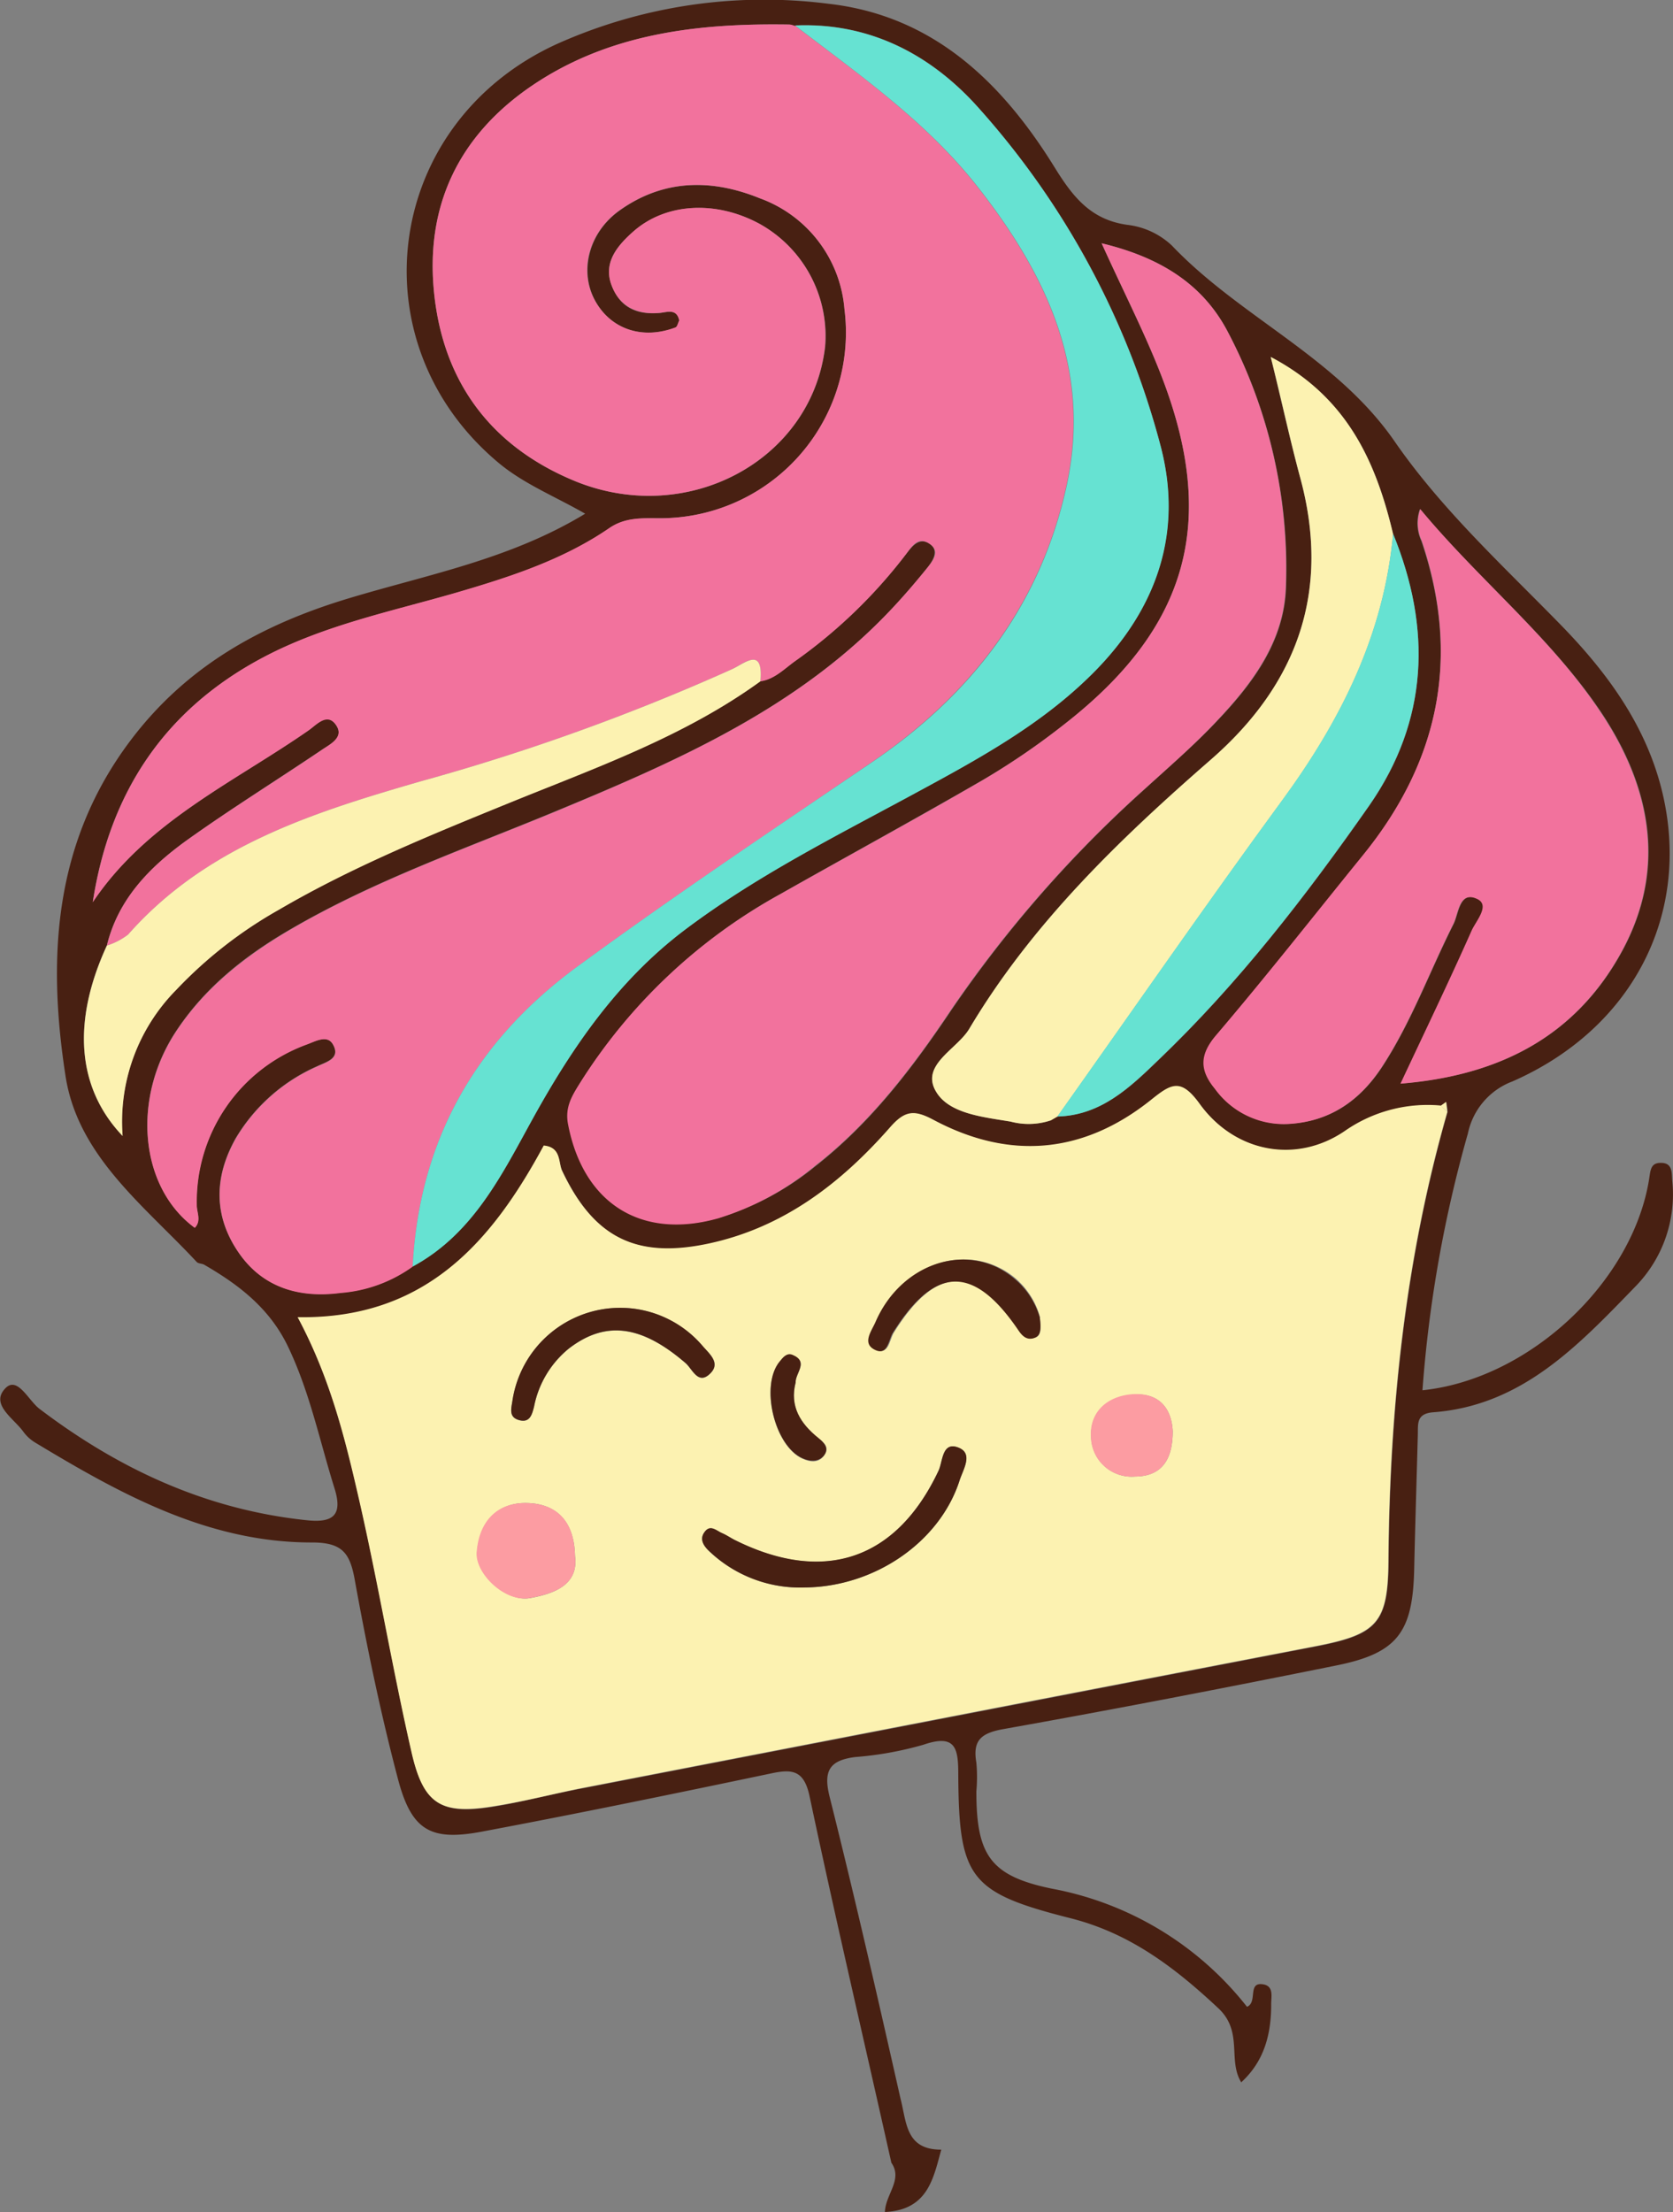 <svg id="Warstwa_1" data-name="Warstwa 1" xmlns="http://www.w3.org/2000/svg" viewBox="0 0 184.03 243.29">
  <rect x="0" y="0" width="184.03" height="243.29" fill="#808080" stroke="none"/>
  <defs>
    <style>
      .cls-1 {
        fill: #482012;
      }

      .cls-2 {
        fill: #fcf2b1;
      }

      .cls-3 {
        fill: #f2729d;
      }

      .cls-4 {
        fill: #66e2d2;
      }

      .cls-5 {
        fill: #fc9ca2;
      }
    </style>
  </defs>
  <g>
    <path class="cls-1" d="M103.54,236.43c-.88,3.19-1.48,6.63-6.2,6.86.06-1.95,2-3.56.71-5.42-3-13.43-6.15-26.85-9-40.32-.62-2.9-1.94-3-4.32-2.48-10.55,2.21-21.11,4.39-31.71,6.38-5.65,1.07-7.75-.12-9.24-5.77-1.91-7.23-3.43-14.58-4.76-21.94-.54-3-1.42-4.1-4.76-4.09-11.38,0-21-5.32-30.41-11a4.48,4.48,0,0,1-1.31-1.22c-1.08-1.47-3.66-3-1.93-4.76,1.32-1.33,2.52,1.36,3.73,2.28,8.76,6.65,18.41,11.12,29.47,12.26,2.82.29,3.9-.56,3-3.47-1.61-5.13-2.68-10.41-5-15.36-2-4.36-5.41-7-9.35-9.28-.25-.14-.65-.11-.83-.31-5.74-6.17-13.06-11.62-14.42-20.43-2-12.93-1.34-25.63,7.11-36.87,6.18-8.23,14.43-12.78,24-15.67,8.7-2.63,17.77-4.29,26.05-9.32-3.4-1.95-6.82-3.3-9.63-5.68C39,37.55,42.32,13.49,61.28,4.83A55.75,55.75,0,0,1,91.18.42c11.55,1.32,19.13,8.73,24.91,18.12,2,3.22,4,5.68,8,6.2A8.59,8.59,0,0,1,128.9,27c7.53,7.91,18.09,12.26,24.51,21.55,5.12,7.41,11.8,13.56,18.1,20,5.21,5.31,9.57,11.21,11.34,18.57,3.21,13.39-3.23,26-16.48,31.82a7.81,7.81,0,0,0-4.9,5.72,140.85,140.85,0,0,0-5,28.25c11.75-1.22,23.11-11.89,24.93-23.21.16-1,.16-1.82,1.32-1.8,1.31,0,1.16,1.17,1.23,2a14.46,14.46,0,0,1-4,11.54c-6.25,6.44-12.47,13.15-22.29,13.89-1.88.14-1.67,1.28-1.7,2.46-.13,4.95-.29,9.9-.4,14.84-.16,6.9-1.85,9.19-8.53,10.54-12.18,2.46-24.39,4.82-36.63,7-2.46.44-3.43,1.22-3,3.7a17.41,17.41,0,0,1,0,3.15c0,7,1.52,9.3,8.28,10.7a35.56,35.56,0,0,1,21.49,13c1.21-.51,0-2.77,1.79-2.47,1.21.21.85,1.41.87,2.23,0,3.27-.77,6.22-3.27,8.52l0,.06c-1.56-2.46.24-5.58-2.55-8.19-4.81-4.5-9.73-8.24-16.24-9.89-11.1-2.81-12.29-4.39-12.36-15.71,0-2.89-.2-4.63-3.85-3.37a37.55,37.55,0,0,1-7.5,1.35c-2.75.36-3.53,1.45-2.81,4.34,2.76,11,5.3,22.11,7.8,33.2C99.74,233.43,99.6,236.44,103.54,236.43Zm12.83-113.69-.07.06c4.78-.11,8-3.18,11.1-6.17,8.81-8.44,16.26-18.06,23.21-28,6.53-9.39,6.88-19.47,2.63-29.89-1.89-8-5.05-15.06-13.46-19.48,1.21,5,2.13,9.16,3.25,13.3,3.38,12.48-.31,22.71-9.85,31-10.08,8.79-19.67,18-26.57,29.61-1.37,2.29-5.49,4-3.58,7,1.48,2.34,5.18,2.69,8.14,3.19a7.69,7.69,0,0,0,4.43-.14ZM87.54,2.88l-.71-.18c-10-.16-19.84.95-28.37,6.76C50.35,15,46.65,22.86,47.8,32.67,48.92,42.25,54.15,49.08,63,52.81c12.5,5.28,26.3-2.13,27.77-14.67a14.11,14.11,0,0,0-7.18-13.5c-4.81-2.62-10.33-2.33-13.91.83-1.72,1.52-3.32,3.28-2.43,5.81s2.78,3.38,5.35,3.14c.77-.07,1.86-.52,2.13.84-.14.27-.21.68-.41.76-3.63,1.39-7.17.19-8.88-3s-.69-7.45,2.75-9.89c4.82-3.42,10.09-3.47,15.39-1.32A14.19,14.19,0,0,1,92.89,34,20.43,20.43,0,0,1,72.59,57c-1.93,0-3.81-.11-5.59,1.12-5.13,3.51-11,5.39-16.89,7.1-7.17,2.07-14.56,3.58-21.23,7.13C18.11,78.05,12.06,87.14,10.2,99.22c5.95-8.84,15.43-13.12,23.73-18.89.91-.62,2-2.06,3-.63s-.58,2.12-1.51,2.75c-5,3.36-10.06,6.52-14.93,10-4,2.91-7.5,6.43-8.74,11.54-3.84,8.33-3.32,15.65,1.73,20.94a20.61,20.61,0,0,1,5.89-16.06,47.89,47.89,0,0,1,11.3-8.82c8-4.7,16.61-8.19,25.2-11.69,9.53-3.89,19.31-7.3,27.76-13.43,1.56-.24,2.62-1.36,3.82-2.22A56,56,0,0,0,99.7,60.9c.67-.88,1.46-1.82,2.55-1.09s.36,1.88-.28,2.68c-1.22,1.51-2.49,3-3.82,4.41-10.32,11-23.8,16.86-37.39,22.47-9.67,4-19.58,7.47-28.67,12.75-5,2.88-9.46,6.37-12.68,11.22-5,7.5-4,17.25,2,21.68.75-.77.23-1.67.22-2.49a18.41,18.41,0,0,1,12.12-17.68c1-.34,2.24-1.08,2.86,0,.9,1.58-.77,1.94-1.76,2.43a19.6,19.6,0,0,0-8.93,7.91c-2.42,4.31-2.45,8.63.41,12.69,2.69,3.81,6.72,4.88,11.13,4.3a15.62,15.62,0,0,0,7.91-2.89c6.74-3.64,9.88-10.24,13.35-16.51,4.33-7.8,9.32-15,16.54-20.47,7.82-5.91,16.53-10.28,25.09-14.91,7.25-3.92,14.54-7.81,20.35-13.86,6.62-6.9,9.37-15.11,7-24.37a90,90,0,0,0-20-37.25c-5.2-5.88-12-9.48-20.23-9.13Zm70.92,118.75A15.93,15.93,0,0,0,148,124.4c-5.35,3.69-12.12,2.4-16-2.94-2.07-2.87-3.11-2.26-5.35-.46-7.42,5.94-15.54,6.68-23.93,2.21-2.1-1.12-3.13-1.07-4.77.8-5.43,6.19-11.8,11.09-20.11,12.83-7.89,1.65-12.53-.75-16-8.07-.44-.93-.12-2.56-2-2.74-5.69,10.54-13,19.12-27.07,18.88,3.6,6.72,5.23,13.4,6.76,20.08,2.1,9.19,3.65,18.51,5.75,27.7,1.34,5.92,3.33,7,9.42,5.95,3.24-.56,6.43-1.41,9.66-2q40.17-7.78,80.34-15.54c6.86-1.32,8-2.59,8.05-9.46.13-16.71,1.86-33.21,6.48-49.33,0-.36-.08-.72-.13-1.08ZM121.18,26.76c2.49,5.49,4.75,9.88,6.53,14.46,6.29,16.14,3,27.83-10.65,38.45a79.78,79.78,0,0,1-8.89,6.08C100.8,90,93.29,94.11,85.87,98.31a60.43,60.43,0,0,0-22,20.73c-.86,1.39-1.69,2.65-1.33,4.54,1.66,8.7,8,12.77,16.52,10.37a31,31,0,0,0,10.63-5.68c6.11-4.77,10.74-10.87,15-17.23a134.18,134.18,0,0,1,21.28-24.29c2.65-2.43,5.39-4.78,7.85-7.39,4-4.19,7.48-8.83,7.65-14.85A55.78,55.78,0,0,0,135,36.38C132.31,31.33,127.74,28.33,121.18,26.76Zm35,29.27a4.62,4.62,0,0,0,.17,3.47C160.67,72.21,158.35,83.68,150,94c-5.38,6.63-10.65,13.35-16.19,19.85-1.86,2.18-1.78,3.87-.13,5.88a9.35,9.35,0,0,0,8.16,3.87c4.58-.28,7.85-2.64,10.26-6.35,3.2-4.92,5.19-10.44,7.81-15.64.56-1.11.64-3.69,2.62-2.76,1.48.69-.13,2.42-.61,3.5-2.44,5.5-5.05,10.91-7.82,16.82,10.87-.88,19.1-5.19,24.17-14.25,4.95-8.84,3.57-17.68-1.72-25.94C171,70.39,162.86,64,156.23,56Z"/>
    <path class="cls-2" d="M159.21,122.27c-4.63,16.12-6.36,32.62-6.49,49.33-.05,6.87-1.19,8.14-8.05,9.46q-40.18,7.73-80.34,15.54c-3.23.63-6.42,1.48-9.66,2-6.09,1.05-8.08,0-9.42-5.95-2.1-9.19-3.65-18.51-5.75-27.7-1.53-6.68-3.16-13.36-6.76-20.08,14.08.24,21.38-8.34,27.07-18.88,1.92.18,1.6,1.81,2,2.74,3.45,7.32,8.09,9.72,16,8.07,8.31-1.74,14.68-6.64,20.11-12.83,1.64-1.87,2.67-1.92,4.77-.8,8.39,4.47,16.51,3.73,23.93-2.21,2.24-1.8,3.28-2.41,5.35.46,3.87,5.34,10.64,6.63,16,2.94a15.93,15.93,0,0,1,10.48-2.77ZM88.55,174.6c7.68-.08,14.84-5,17-11.78.39-1.2,1.52-2.94-.11-3.59-1.84-.74-1.73,1.51-2.21,2.54-4.58,9.73-12.47,12.49-22.24,7.7-.54-.27-1-.6-1.59-.85s-1.29-1-1.92-.09c-.52.75-.11,1.45.44,2A14.5,14.5,0,0,0,88.55,174.6Zm-25.3-3.47c-.08-4-2.24-5.79-5.39-5.82s-5.13,2.14-5.38,5.4c-.19,2.36,3.24,5.53,5.82,5.06S63.68,174.34,63.25,171.13Zm5-27.29A12,12,0,0,0,56.38,154c-.12.88-.48,1.87.71,2.2s1.43-.58,1.66-1.5a10.92,10.92,0,0,1,3.84-6.38c4-3.09,8-2.57,12.82,1.61.76.66,1.4,2.52,2.77,1.09,1.12-1.17-.2-2.18-.92-3A11.91,11.91,0,0,0,68.21,143.84Zm46.17,1.09a8.67,8.67,0,0,0-3-4.56c-5-3.85-12.25-1.45-15,5-.44,1-1.54,2.38,0,3.08,1.35.62,1.43-1.14,1.92-1.91,4.63-7.4,8.89-7.5,13.8-.27.45.67,1,1.16,1.81.82C114.46,146.88,114.54,146.25,114.38,144.93ZM129,157.4c-.14-2.58-1.58-4.29-4.5-4-2.68.23-4.62,1.94-4.47,4.65a4.46,4.46,0,0,0,4.79,4.35C127.84,162.38,129,160.49,129,157.4Zm-41.49-5.35c0-1.06,1.5-2.28-.35-3-.63-.27-1,.28-1.42.75-2.14,2.62-.57,9.24,2.53,10.63.89.4,1.8.49,2.4-.37s0-1.37-.64-1.85C88.05,156.58,86.84,154.68,87.52,152.05Z"/>
    <path class="cls-3" d="M11.76,104c1.24-5.11,4.7-8.63,8.74-11.54,4.87-3.49,10-6.65,14.93-10,.93-.63,2.48-1.41,1.51-2.75s-2.1,0-3,.63c-8.3,5.77-17.78,10-23.73,18.89,1.86-12.08,7.91-21.17,18.68-26.9,6.67-3.55,14.06-5.06,21.23-7.13C56,63.48,61.87,61.6,67,58.09,68.78,56.86,70.66,57,72.59,57A20.43,20.43,0,0,0,92.89,34a14.19,14.19,0,0,0-9.33-12.2c-5.3-2.15-10.57-2.1-15.39,1.32-3.44,2.44-4.5,6.66-2.75,9.89s5.25,4.37,8.88,3c.2-.08.27-.49.41-.76-.27-1.36-1.36-.91-2.13-.84-2.57.24-4.49-.73-5.35-3.14s.71-4.29,2.43-5.81c3.58-3.16,9.1-3.45,13.91-.83a14.11,14.11,0,0,1,7.18,13.5C89.28,50.68,75.48,58.09,63,52.81,54.15,49.08,48.92,42.25,47.8,32.67,46.65,22.86,50.35,15,58.46,9.46,67,3.65,76.8,2.54,86.83,2.7c.24,0,.47.11.71.18l-.11-.07c7.12,5.44,14.48,10.59,20.09,17.75,7.57,9.65,12.52,20.07,9.8,32.76-2.83,13.14-10.48,23-21.36,30.46S74.14,98.52,63.51,106.32c-11.23,8.24-17.39,19.08-18.12,33a15.62,15.62,0,0,1-7.91,2.89c-4.41.58-8.44-.49-11.13-4.3-2.86-4.06-2.83-8.38-.41-12.69a19.6,19.6,0,0,1,8.93-7.91c1-.49,2.66-.85,1.76-2.43-.62-1.1-1.9-.36-2.86,0a18.41,18.41,0,0,0-12.12,17.68c0,.82.53,1.72-.22,2.49-6.06-4.43-7-14.18-2-21.68,3.22-4.85,7.72-8.34,12.68-11.22,9.09-5.28,19-8.76,28.67-12.75C74.35,83.76,87.83,77.94,98.15,66.9c1.33-1.42,2.6-2.9,3.82-4.41.64-.8,1.52-1.85.28-2.68s-1.88.21-2.55,1.09A56,56,0,0,1,87.46,72.72c-1.2.86-2.26,2-3.82,2.22.38-3.9-1.76-2-3.18-1.31a238.33,238.33,0,0,1-34.2,12.31c-11.85,3.43-23.59,7.13-32.17,16.85A7.56,7.56,0,0,1,11.76,104Z"/>
    <path class="cls-3" d="M121.18,26.76c6.56,1.57,11.13,4.57,13.81,9.62a55.78,55.78,0,0,1,6.44,28.13c-.17,6-3.69,10.66-7.65,14.85-2.46,2.61-5.2,5-7.85,7.39A134.18,134.18,0,0,0,104.65,111c-4.25,6.36-8.88,12.46-15,17.23A31,31,0,0,1,79,134c-8.51,2.4-14.86-1.67-16.52-10.37-.36-1.89.47-3.15,1.33-4.54a60.43,60.43,0,0,1,22-20.73c7.42-4.2,14.93-8.27,22.3-12.56a79.78,79.78,0,0,0,8.89-6.08C130.73,69.05,134,57.36,127.71,41.22,125.93,36.64,123.67,32.25,121.18,26.76Z"/>
    <path class="cls-3" d="M156.23,56c6.63,8,14.73,14.36,20.27,23,5.29,8.26,6.67,17.1,1.72,25.94-5.07,9.06-13.3,13.37-24.17,14.25,2.77-5.91,5.38-11.32,7.82-16.82.48-1.08,2.09-2.81.61-3.5-2-.93-2.06,1.65-2.62,2.76-2.62,5.2-4.61,10.72-7.81,15.64-2.41,3.71-5.68,6.07-10.26,6.35a9.35,9.35,0,0,1-8.16-3.87c-1.65-2-1.73-3.7.13-5.88,5.54-6.5,10.81-13.22,16.19-19.85,8.4-10.35,10.72-21.82,6.45-34.53A4.62,4.62,0,0,1,156.23,56Z"/>
    <path class="cls-4" d="M45.39,139.31c.73-13.91,6.89-24.75,18.12-33C74.14,98.52,85.08,91.2,96,83.78s18.53-17.32,21.36-30.46c2.72-12.69-2.23-23.11-9.8-32.76-5.61-7.16-13-12.31-20.09-17.75,8.27-.35,15,3.25,20.23,9.13a90,90,0,0,1,20,37.25c2.4,9.26-.35,17.47-7,24.37-5.81,6-13.1,9.94-20.35,13.86-8.56,4.63-17.27,9-25.09,14.91C68.06,107.79,63.07,115,58.74,122.8,55.27,129.07,52.13,135.67,45.39,139.31Z"/>
    <path class="cls-2" d="M115.6,123.22a7.69,7.69,0,0,1-4.43.14c-3-.5-6.66-.85-8.14-3.19-1.91-3,2.21-4.73,3.58-7,6.9-11.59,16.49-20.82,26.57-29.61,9.54-8.31,13.23-18.54,9.85-31-1.12-4.14-2-8.33-3.25-13.3,8.41,4.42,11.57,11.51,13.46,19.48-1,11.08-5.76,20.53-12.25,29.38-8.39,11.46-16.47,23.14-24.69,34.72l.07-.06Z"/>
    <path class="cls-2" d="M11.76,104a7.56,7.56,0,0,0,2.33-1.21c8.58-9.72,20.32-13.42,32.17-16.85a238.33,238.33,0,0,0,34.2-12.31C81.88,73,84,71,83.64,74.94c-8.45,6.13-18.23,9.54-27.76,13.43-8.59,3.5-17.17,7-25.2,11.69a47.89,47.89,0,0,0-11.3,8.82,20.61,20.61,0,0,0-5.89,16.06C8.44,119.65,7.92,112.33,11.76,104Z"/>
    <path class="cls-4" d="M116.3,122.8c8.22-11.58,16.3-23.26,24.69-34.72,6.49-8.85,11.24-18.3,12.25-29.38,4.25,10.42,3.9,20.5-2.63,29.89-7,10-14.4,19.6-23.21,28C124.27,119.62,121.08,122.69,116.3,122.8Z"/>
    <path class="cls-4" d="M115.6,123.22l.77-.48Z"/>
    <path class="cls-2" d="M158.46,121.63l.61-.44c.05.36.09.72.13,1.08C159,122.05,158.71,121.84,158.46,121.63Z"/>
    <path class="cls-1" d="M88.55,174.6a14.5,14.5,0,0,1-10.62-4.08c-.55-.54-1-1.24-.44-2,.63-.9,1.3-.18,1.92.09s1,.58,1.59.85c9.77,4.79,17.66,2,22.24-7.7.48-1,.37-3.28,2.21-2.54,1.63.65.5,2.39.11,3.59C103.39,169.59,96.23,174.52,88.55,174.6Z"/>
    <path class="cls-5" d="M63.25,171.13c.43,3.21-2.3,4.15-5,4.64s-6-2.7-5.82-5.06c.25-3.26,2.12-5.42,5.38-5.4S63.17,167.1,63.25,171.13Z"/>
    <path class="cls-1" d="M68.21,143.84A11.91,11.91,0,0,1,77.26,148c.72.86,2,1.87.92,3-1.37,1.43-2-.43-2.77-1.09-4.87-4.18-8.77-4.7-12.82-1.61a10.92,10.92,0,0,0-3.84,6.38c-.23.92-.47,1.83-1.66,1.5s-.83-1.32-.71-2.2A12,12,0,0,1,68.21,143.84Z"/>
    <path class="cls-1" d="M114.38,144.93c.16,1.32.08,1.95-.55,2.2-.83.34-1.36-.15-1.81-.82-4.91-7.23-9.17-7.13-13.8.27-.49.77-.57,2.53-1.92,1.91-1.54-.7-.44-2.07,0-3.08,2.8-6.49,10.07-8.89,15-5A8.67,8.67,0,0,1,114.38,144.93Z"/>
    <path class="cls-5" d="M129,157.4c0,3.09-1.17,5-4.18,5A4.46,4.46,0,0,1,120,158c-.15-2.71,1.79-4.42,4.47-4.65C127.43,153.11,128.87,154.82,129,157.4Z"/>
    <path class="cls-1" d="M87.52,152.05c-.68,2.63.53,4.53,2.52,6.12.6.48,1.17,1.1.64,1.85s-1.51.77-2.4.37c-3.1-1.39-4.67-8-2.53-10.63.38-.47.79-1,1.42-.75C89,149.77,87.48,151,87.52,152.05Z"/>
  </g>
</svg>

